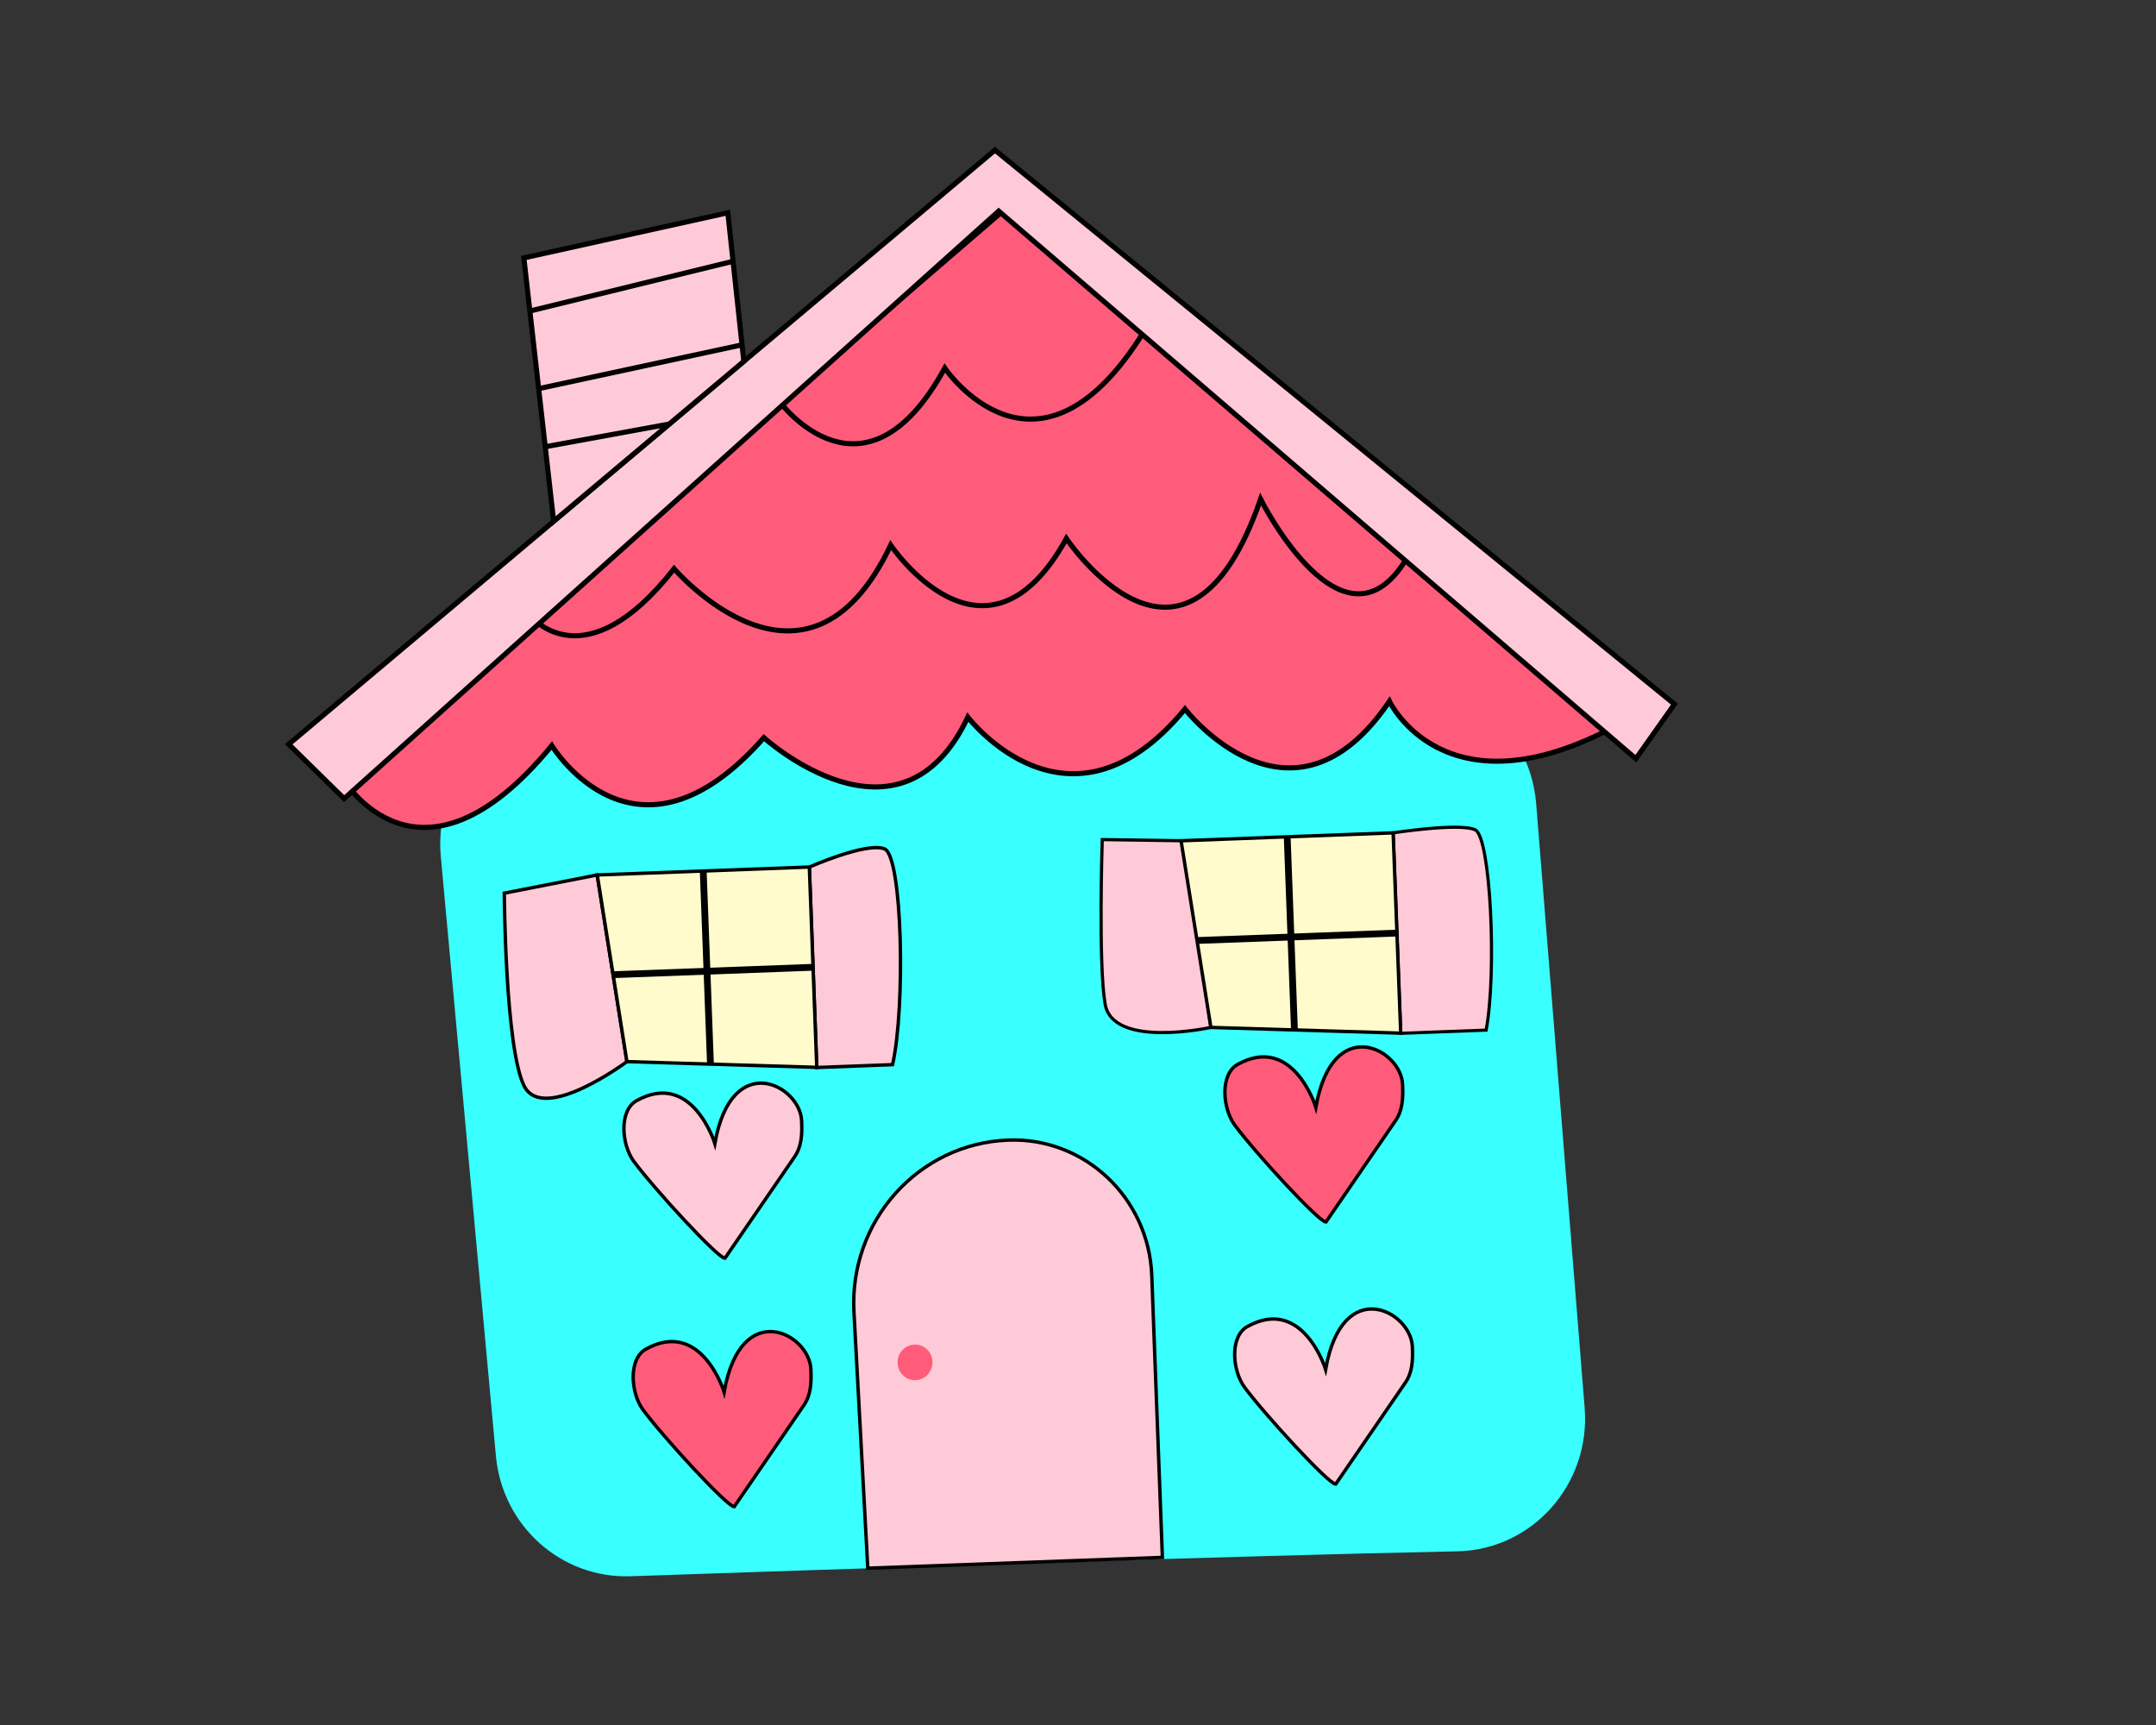 <?xml version="1.0" encoding="utf-8"?>
<!-- Generator: Adobe Illustrator 21.0.2, SVG Export Plug-In . SVG Version: 6.00 Build 0)  -->
<svg version="1.1" id="Layer_1" xmlns="http://www.w3.org/2000/svg" xmlns:xlink="http://www.w3.org/1999/xlink" x="0px" y="0px"
	 viewBox="0 0 1280 1024" style="enable-background:new 0 0 1280 1024;" xml:space="preserve">
<rect x="0" y="0" width="1280" height="1024" fill="#333333" stroke="none"/>
<style type="text/css">
	.st0{fill:#39FFFF;}
	.st1{fill:#FF5C7B;stroke:#000000;stroke-width:3.026;stroke-miterlimit:10;}
	.st2{fill:none;stroke:#000000;stroke-width:3.026;stroke-miterlimit:10;}
	.st3{fill:#FFCAD7;stroke:#000000;stroke-width:2.017;stroke-miterlimit:10;}
	.st4{fill:#FFFBCC;stroke:#000000;stroke-width:2.017;stroke-miterlimit:10;}
	.st5{fill:none;stroke:#000000;stroke-width:4.034;stroke-miterlimit:10;}
	.st6{fill:#FFCAD7;stroke:#000000;stroke-width:1.886;stroke-miterlimit:10;}
	.st7{fill:#FFCAD7;stroke:#000000;stroke-width:1.871;stroke-miterlimit:10;}
	.st8{fill:#FF5C7B;}
	.st9{fill:#FFCAD7;stroke:#000000;stroke-width:3.026;stroke-miterlimit:10;}
	.st10{fill:#FF5C7B;stroke:#000000;stroke-width:2.017;stroke-miterlimit:10;}
</style>
<path class="st0" d="M261.7,508.4l32.7,355.8c3.8,41.6,38.8,72.9,79.9,71.5c119.9-4.1,358.4-12.1,490.9-14.8
	c44.6-0.9,79.2-39.9,75.6-85.1l-28.8-358.9c-2-24.4-15-46.6-35.2-59.9L859,405.4c-13.9-9.1-30.3-13.5-46.8-12.5L334,422.5
	c-35.1,2.2-64.3,28.1-71.2,63.2l0,0C261.4,493.2,261,500.8,261.7,508.4z"/>
<path class="st1" d="M203.8,462.5c0,0,44.9,76.2,123.8-19.9c0,0,49.6,82.1,125.9-4.7c0,0,80.8,73.3,121.1-12.2
	c0,0,60,78.7,128.9-4.8c0,0,63.1,81.6,121.4-4.6c0,0,32.6,69,134.1,14.8L595,125.6L203.8,462.5z"/>
<path class="st2" d="M315.6,366.2c0,0,31.6,39,84.6-28.6c0,0,78.5,91.7,128.6-14c0,0,56,83.4,104.3-3.9c0,0,70.6,105.7,115.3-23.4
	c0,0,50.5,100.9,88.4,32.3"/>
<path class="st2" d="M463.3,239c0,0,49.8,66.8,97.6-20.5c0,0,54.8,81.1,118.5-22.1"/>
<path class="st3" d="M299.4,530.2l55.1-10.8l17.7,110.8c0,0-49.6,37-61,14.5C299.9,622.2,299.4,530.2,299.4,530.2z"/>
<path class="st3" d="M480.5,514.7c0,0,34-15,44.6-10.8c10.7,4.2,12.5,94.2,4.8,128.1l-45,1.7L480.5,514.7z"/>
<polygon class="st4" points="372.2,630.2 484.9,633.6 480.5,514.7 354.6,519.4 "/>
<line class="st5" x1="417.5" y1="517" x2="421.8" y2="631.7"/>
<line class="st5" x1="364" y1="578.6" x2="482.7" y2="574.2"/>
<path class="st6" d="M654.4,498.4l47.8,0.7l16.7,110.8c0,0-58.3,12.8-62.8-13.9C652,572.4,654.4,498.4,654.4,498.4z"/>
<path class="st7" d="M827.1,494.4c0,0,39.5-6.1,48.7-1.8s12.9,85,6.5,118.9l-50.7,1.9L827.1,494.4z"/>
<polygon class="st4" points="718.9,609.9 831.6,613.3 827.1,494.4 701.2,499.1 "/>
<line class="st5" x1="764.2" y1="496.8" x2="768.5" y2="611.4"/>
<line class="st5" x1="710.7" y1="558.3" x2="829.3" y2="553.9"/>
<path class="st3" d="M507,779l8.2,151.9l174.9-6.4l-6.3-167.2c-1.7-46.2-39.9-82.3-85.3-80.5h0C545.3,678.8,504,724.9,507,779z"/>
<path class="st8" d="M543.6,819.3L543.6,819.3c-5.7,0.2-10.5-4.3-10.7-10l0-0.4c-0.2-5.7,4.3-10.5,10-10.7l0,0
	c5.7-0.2,10.5,4.3,10.7,10l0,0.4C553.7,814.3,549.2,819.1,543.6,819.3z"/>
<polygon class="st9" points="171.4,441.8 204.3,474.1 592.9,125.3 971.2,450.4 994.1,418 590.7,89.1 "/>
<polygon class="st9" points="311,153.1 432.1,126.3 441.6,214.5 328.7,309.4 "/>
<line class="st2" x1="314.3" y1="184.7" x2="434.8" y2="155.2"/>
<line class="st2" x1="318.9" y1="230.9" x2="439.6" y2="204.9"/>
<line class="st2" x1="323.7" y1="265.2" x2="397.4" y2="251.7"/>
<path class="st10" d="M781.2,657.3c0,0-13.5-43.8-46.5-25.4c-10.5,5.9-8.9,26.1-1.7,35.9c12.2,16.5,50.2,57.8,54.2,57.6l41.2-60
	c4.3-6.1,4.7-13.4,4.3-21.6C831.9,622.8,791.2,601,781.2,657.3z"/>
<path class="st3" d="M787,812.9c0,0-13.5-43.8-46.5-25.4c-10.5,5.9-8.9,26.1-1.7,35.9c12.2,16.5,50.2,57.8,54.2,57.6l41.2-60
	c4.3-6.1,4.7-13.4,4.3-21.6C837.7,778.4,797,756.5,787,812.9z"/>
<path class="st3" d="M424.4,678.8c0,0-13.5-43.8-46.5-25.4c-10.5,5.9-8.9,26.1-1.7,35.9c12.2,16.5,50.2,57.8,54.2,57.6l41.2-60
	c4.3-6.1,4.7-13.4,4.3-21.6C475.1,644.3,434.4,622.5,424.4,678.8z"/>
<path class="st10" d="M429.9,826.3c0,0-13.5-43.8-46.5-25.4c-10.5,5.9-8.9,26.1-1.7,35.9c12.2,16.5,50.2,57.8,54.2,57.6l41.2-60
	c4.3-6.1,4.7-13.4,4.3-21.6C480.6,791.8,440,769.9,429.9,826.3z"/>
</svg>
